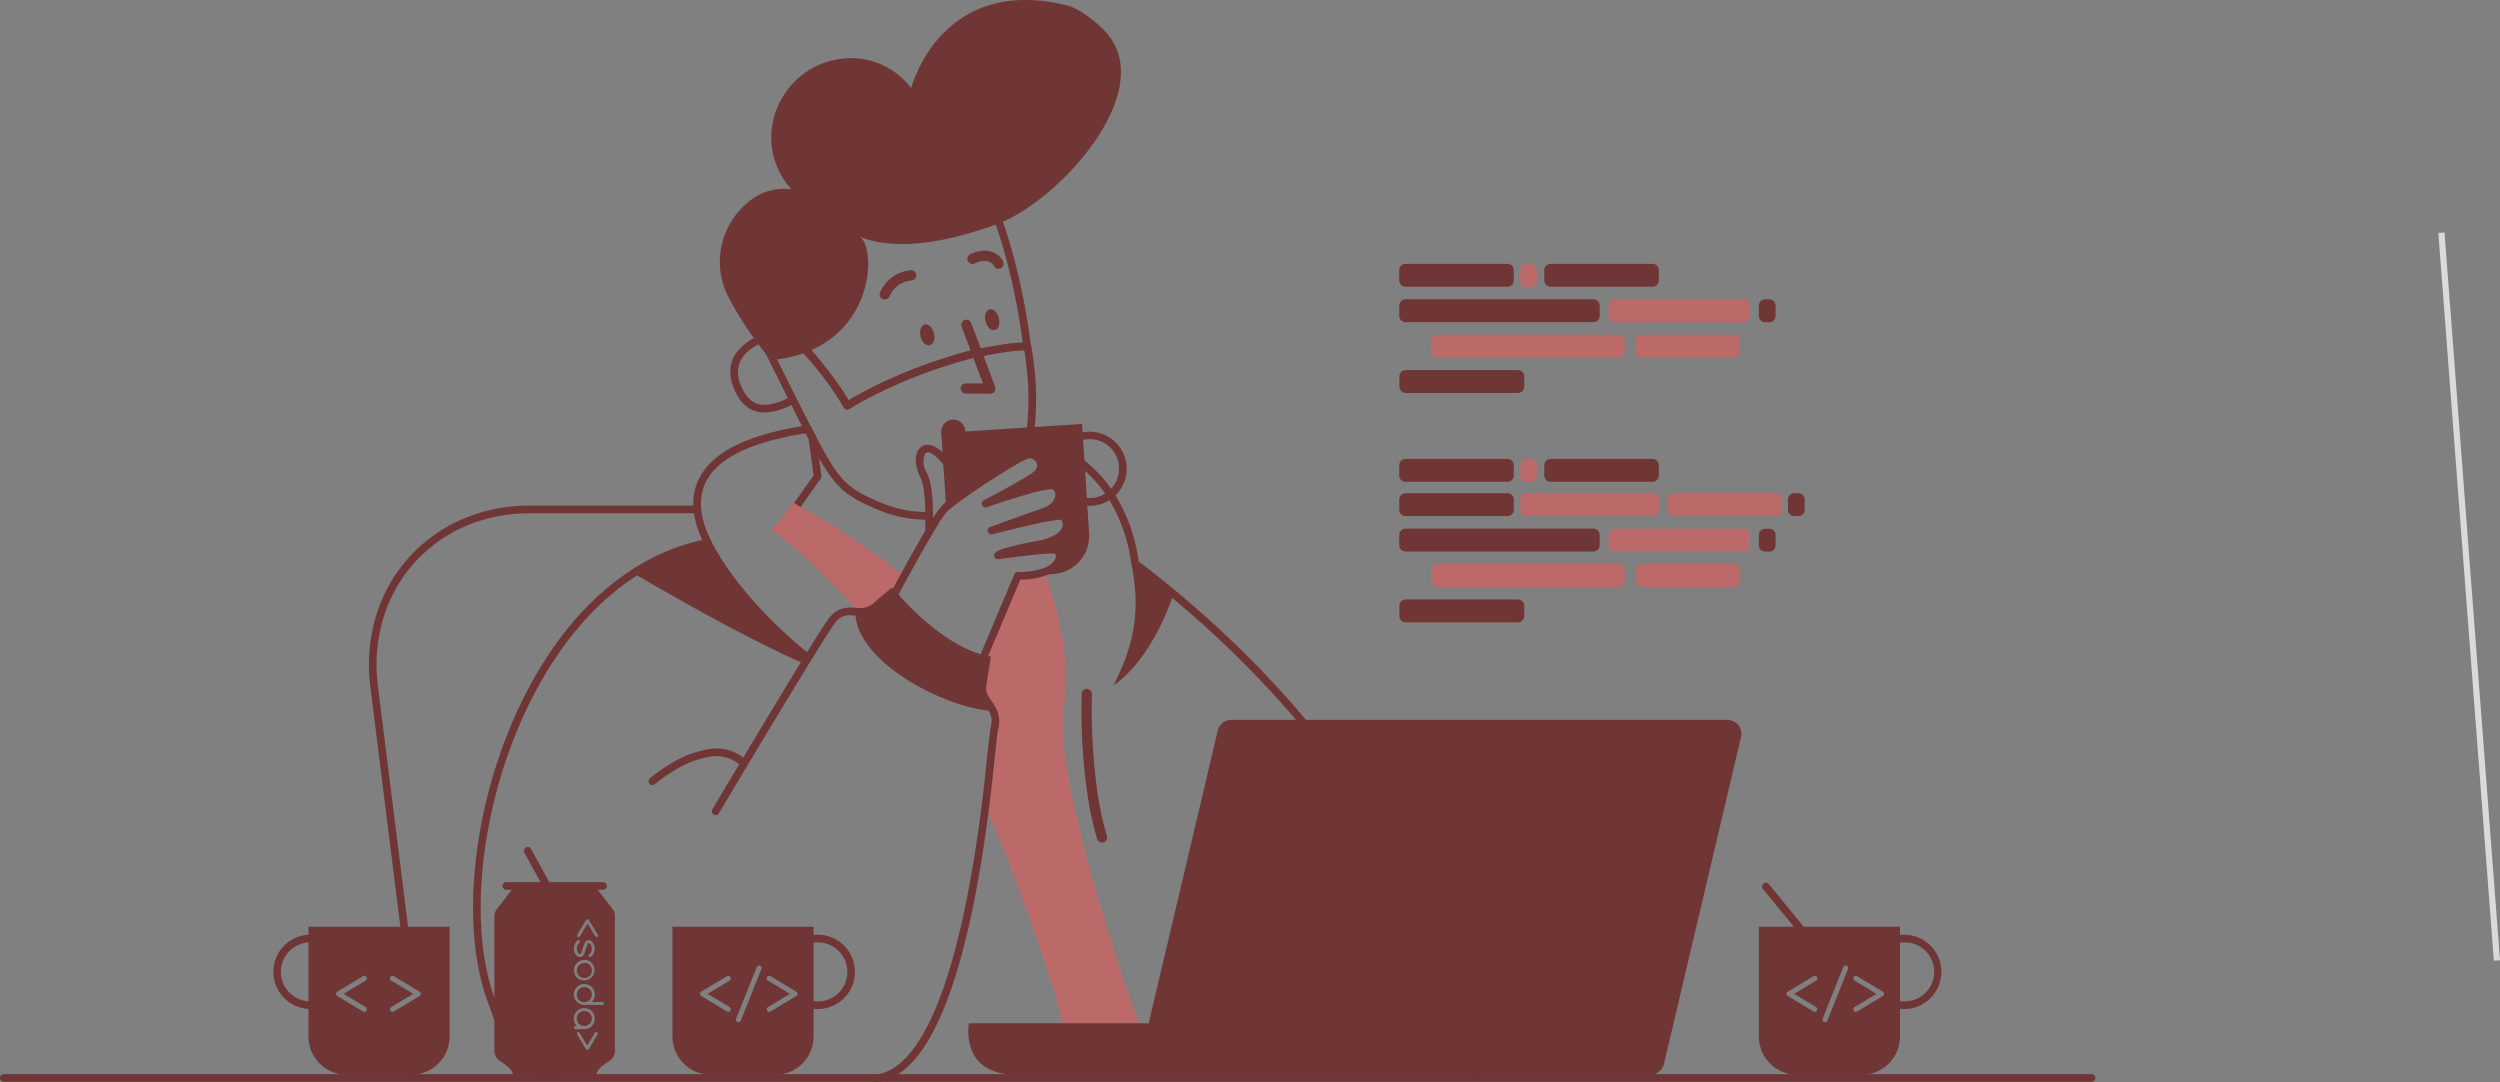 <svg xmlns="http://www.w3.org/2000/svg" width="405.358" height="175.509" viewBox="0 0 405.358 175.509">
    <rect x="0" y="0" width="405.358" height="175.509" fill="#808080" stroke="none"/>
    <defs>
        <style>
            .cls-2{fill:#6a1818}.cls-3{fill:#d56060}
        </style>
    </defs>
    <g id="Grupo_757" opacity="0.71" transform="translate(-930.641 -787.771)">
        <g id="developer_outline" transform="translate(930.641 787.771)">
            <path id="chair_1_" d="M52.768 0a.622.622 0 0 1 .032 1.243H26.1c-15.414 0-26.361 12.29-24.7 27.587l.054.464 5.056 40.34a.621.621 0 0 1-1.226.191l-.006-.036L.231 29.45C-1.781 13.359 9.556.264 25.616 0h.484z" class="cls-2" transform="translate(59.823 81.981)"/>
            <g id="body_1_" transform="translate(76.701 68.963)">
                <path id="hoodie_4_" d="M54.188.007a.62.62 0 0 1 .641.327l.724 1.388a.622.622 0 0 1 .058.161l.007.042.869 6.26a.623.623 0 0 1-.085.41l-.024.036-3.31 4.669a.621.621 0 0 1-1.033-.688l.022-.033 3.167-4.463L54.4 2.2l-.469-.9-.066.01c-8.063 1.263-13.109 3.57-15.421 6.737l-.071.1c-2.01 2.838-1.856 6.4.24 10.6a.622.622 0 0 1-.436.888C24.559 22.306 13.473 33.753 6.859 50.189.9 65-.439 81.857 3.419 92.677l.627 1.774c1.326 3.737 2.131 5.551 3.328 7.164a7.163 7.163 0 0 0 6.078 3.148.622.622 0 0 1-.012 1.244 8.394 8.394 0 0 1-7.062-3.65l-.1-.136c-1.206-1.662-2.023-3.5-3.294-7.05l-.708-2-.026-.071C-1.72 81.96-.356 64.795 5.708 49.724 12.33 33.269 23.4 21.649 37.1 18.6l.06-.013-.042-.092C35.233 14.3 35.19 10.58 37.3 7.527l.069-.1c2.557-3.615 8.077-6.117 16.819-7.42z" class="cls-2"/>
                <g id="tshirt" transform="translate(48.405 12.541)">
                    <g id="Group">
                        <path id="Path" d="M13.59 17.163v-.124a3.436 3.436 0 0 0 2.855-.684c2.275-1.969 3.082-2.57 3.082-2.57s.207.249.579.663c.455-.829.91-1.7 1.386-2.57A123.839 123.839 0 0 0 4.158.394L3.6 0 0 4.415s5.875 4.042 13.59 12.748z" class="cls-3"/>
                        <path id="Path-2" d="M26.6 77.049s-15.719-42.37-13.713-55.491C13.983 14.386 12.266 6.281 9.908 0L5.4.29 0 13.059a9.478 9.478 0 0 0 1.055.207s-.207 1.348-.724 4.416c-.352 2.052.248 2.28.7 3.71a4.117 4.117 0 0 1 .559 3.71c-.165.539-.559 5.68-1.448 12.645Q2.627 43 4.861 48.962C14.4 74.437 13.4 77.215 13.4 77.215z" class="cls-3" transform="translate(34.483 11.67)"/>
                    </g>
                </g>
                <path id="hoodie" d="M.034.421A.62.62 0 0 1 .822.034C7.108 2.191 11.495 5.6 14.358 10.048a27.714 27.714 0 0 1 3.911 10.823l.03.176.419.32c20.027 15.37 34.337 32.7 43.846 50.883l.29.557a119.856 119.856 0 0 1 8.2 19.929 80.627 80.627 0 0 1 2.66 11.209.621.621 0 1 1-1.227.188l-.048-.311A80.453 80.453 0 0 0 69.87 93.1a118.615 118.615 0 0 0-8.118-19.721c-9.52-18.411-23.994-35.963-44.4-51.491a.622.622 0 0 1-.237-.394 26.983 26.983 0 0 0-3.8-10.771C10.6 6.51 6.443 3.278.42 1.21A.622.622 0 0 1 .034.421z" class="cls-2" transform="translate(89.631 1.016)"/>
                <path id="string" d="M.893 0a.828.828 0 0 1 .8.818v.191c0 .126-.007.274-.011.444A94.061 94.061 0 0 0 2.65 17.18a48.508 48.508 0 0 0 1.466 6.665.828.828 0 1 1-1.583.484 50.129 50.129 0 0 1-1.518-6.9 95.445 95.445 0 0 1-1-15.744L.027 1.1.036.8A.828.828 0 0 1 .852 0z" class="cls-2" transform="translate(98.656 42.722)"/>
                <path id="stripe" d="M2.875 0c.145.891.269 1.7.372 2.4C4.509 10.655 1.8 16.148 0 19.941c4.82-3.42 8.088-9.929 9.722-14.883C7.757 3.482 5.047 1.617 2.875 0z" class="cls-2" transform="translate(103.863 22.242)"/>
                <path id="stripe_II" d="M12.928 0A38.311 38.311 0 0 0 0 5.141c2.793 1.534 16.631 9.825 27.925 14.8.083-.041.7-1.078 1.014-1.492C22.692 13.494 16.114 6.405 12.928 0z" class="cls-2" transform="translate(25.63 18.656)"/>
            </g>
            <g id="head" transform="translate(116.73)">
                <path id="ear_3_" d="M5.781.022a.622.622 0 0 1 .361 1.189l-.108.032-.124.04c-.169.056-.358.125-.562.208a9.416 9.416 0 0 0-1.712.9C1.352 3.937.53 6.049 1.934 9.021c.881 1.867 2.111 2.66 3.682 2.652A8.817 8.817 0 0 0 9.775 10.3a.622.622 0 0 1 .613 1.082 9.919 9.919 0 0 1-4.766 1.535c-2.057.01-3.725-1.064-4.81-3.364C-.88 5.97.189 3.223 2.942 1.364A10.639 10.639 0 0 1 4.881.339a8.471 8.471 0 0 1 .9-.317z" class="cls-2" transform="translate(1.687 53.976)"/>
                <path id="face" d="M12.657 41.155a.619.619 0 0 1-.55-.333 43.717 43.717 0 0 0-3.942-5.734 33.064 33.064 0 0 0-4.121-4.583l-.029-.022-2.126.71a.619.619 0 0 1-.816-.553l-.034-.113c-.016-.058-.039-.127-.06-.214l-.035-.128-.051-.194c-.122-.471-.235-.979-.338-1.509a29.1 29.1 0 0 1-.529-6.794 23.727 23.727 0 0 1 1.289-6.827C3.544 8.511 8.483 3.992 15.993 1.43l.124-.042a27.006 27.006 0 0 1 3.314-.879A24.712 24.712 0 0 1 24.276 0c.37 0 .739.01 1.1.03a16.169 16.169 0 0 1 3.777.637 12.085 12.085 0 0 1 3.228 1.5A11.2 11.2 0 0 1 34.986 4.6 13.634 13.634 0 0 1 36.9 8.009a83 83 0 0 1 3.406 11 108.681 108.681 0 0 1 2.135 11.828.622.622 0 0 1-.615.7H41.52a23.976 23.976 0 0 0-3.242.3l-.416.062c-.591.091-1.232.2-1.9.323-.787.144-1.6.3-2.416.476l-.225.048-.321.063-.437.1-.417.112c-2.589.706-5.182 1.552-7.706 2.516l-.39.15a76.377 76.377 0 0 0-8.145 3.7c-.788.418-1.52.827-2.175 1.216l-.156.093-.213.129-.188.116-.182.115a.617.617 0 0 1-.334.099zM4.113 29.174a.624.624 0 0 1 .287.07l.036.021a23.881 23.881 0 0 1 4.08 4.274 53.332 53.332 0 0 1 4.344 6.084l.023.039.219-.13c.579-.343 1.216-.7 1.893-1.066l.334-.178a77.588 77.588 0 0 1 8.278-3.762 83.7 83.7 0 0 1 8.644-2.826l.022-.005.369-.082.417-.09.523-.11c.732-.152 1.457-.293 2.153-.421s1.334-.235 1.938-.329A30.608 30.608 0 0 1 41.1 30.3h.016l-.051-.387a106.794 106.794 0 0 0-2.052-10.949 81.912 81.912 0 0 0-3.15-10.183l-.121-.31a12.37 12.37 0 0 0-1.723-3.08A10 10 0 0 0 31.673 3.2a10.864 10.864 0 0 0-2.921-1.352 14.944 14.944 0 0 0-3.445-.574c-.337-.019-.683-.028-1.03-.028a23.484 23.484 0 0 0-4.6.485 25.613 25.613 0 0 0-3.28.878l-.223.077a28.518 28.518 0 0 0-4.948 2.247A21.5 21.5 0 0 0 7.33 7.809a18.564 18.564 0 0 0-2.9 3.463 18.982 18.982 0 0 0-1.95 4 22.491 22.491 0 0 0-1.214 6.488 27.856 27.856 0 0 0 .507 6.485c.108.555.227 1.079.354 1.559l1.789-.6a.619.619 0 0 1 .197-.03z" class="cls-2" transform="translate(7.987 25.258)"/>
                <path id="beard" d="M4.809.032a.619.619 0 0 1 .52.059c1.621.992 6.339 6.825 8.364 10.255l.083.142.219-.13.26-.153c.575-.335 1.232-.7 1.967-1.092A77.57 77.57 0 0 1 24.5 5.351a83.449 83.449 0 0 1 8.218-2.707l.427-.115.294-.066.511-.111.228-.048c.779-.165 1.605-.329 2.443-.483.577-.106 1.138-.2 1.679-.289l.269-.042a23.571 23.571 0 0 1 4.217-.369.621.621 0 0 1 .581.5l.029.152.058.322.041.244.047.291c.079.5.156 1.043.23 1.635a45.941 45.941 0 0 1 .182 10.535q-.02.184-.043.367a.621.621 0 1 1-1.232-.151l.041-.353a44.746 44.746 0 0 0-.181-10.245l-.039-.342c-.066-.5-.135-.97-.2-1.395l-.054-.325h-.062a27.3 27.3 0 0 0-3.281.339l-.138.021c-.61.094-1.251.2-1.913.325-.723.133-1.437.274-2.12.416l-.622.132-.5.11-.15.034-.407.11c-2.66.725-5.233 1.572-7.706 2.517l-.39.15a76.336 76.336 0 0 0-8.145 3.7l-.327.175c-.642.346-1.218.67-1.723.967l-.281.167-.213.129-.324.2-.046.03a.62.62 0 0 1-.898-.229A50.99 50.99 0 0 0 4.991 1.375l-.083-.065-3.417 1.147 1.149 2.33.882 1.778c.661 1.329 1.318 2.644 1.957 3.912l.885 1.751c1.869 3.681 3.282 6.365 4.056 7.664 2.472 4.136 3.929 5.368 9.517 7.575a19.151 19.151 0 0 0 6.726 1.14.622.622 0 0 1 0 1.244 20.377 20.377 0 0 1-7.178-1.225l-.515-.205c-5.32-2.145-7.011-3.588-9.46-7.631l-.156-.259c-.782-1.314-2.176-3.956-4.019-7.585L4.8 11.877c-.841-1.664-1.721-3.423-2.6-5.2l-.758-1.53L.064 2.368a.622.622 0 0 1 .325-.851L.424 1.5z" class="cls-2" transform="translate(7.094 54.411)"/>
                <path id="hair" d="M8.252 58.391A60.313 60.313 0 0 1 1.447 48.3 12.462 12.462 0 0 1 4.322 33a8.913 8.913 0 0 1 7.278-2.3 12.479 12.479 0 0 1-1.365-15.049 12.676 12.676 0 0 1 8.15-5.887 12.237 12.237 0 0 1 12.621 4.516S35.785-4.21 56.3.889c2.069.518 4.8 2.715 6.247 4.291 8.75 9.556-7.716 27.59-17.727 31.2-10.984 3.98-18.058 3.773-22.382 1.907 3.128.951 3.231 18.513-14.186 20.104z" class="cls-2"/>
                <path id="nose" d="M.639.053A.827.827 0 0 1 1.689.5l.016.04 3.889 10.341A.829.829 0 0 1 4.854 12h-.039l-3.992-.019a.829.829 0 0 1-.033-1.657h.042l2.789.014L.157 1.122A.83.83 0 0 1 .6.07z" class="cls-2" transform="translate(39.032 51.841)"/>
                <ellipse id="mouth" cx="1.965" cy="1.969" class="cls-2" rx="1.965" ry="1.969" transform="translate(35.867 68.03)"/>
                <path id="eye_II" d="M1.117 0c.616 0 1.116.779 1.116 1.74s-.5 1.74-1.115 1.74S0 2.7 0 1.741.5 0 1.117 0z" class="cls-2" transform="rotate(-14.07 225.618 -147.57)"/>
                <path id="eye" d="M1.117 0c.616 0 1.116.779 1.116 1.74s-.5 1.74-1.115 1.74S0 2.7 0 1.741.5 0 1.117 0z" class="cls-2" transform="rotate(-14.07 230.276 -103.67)"/>
                <path id="brow_II" d="M5.01 0a.829.829 0 0 1 .158 1.651A4.233 4.233 0 0 0 2.462 2.92a4.5 4.5 0 0 0-.679.892l-.047.088a2.664 2.664 0 0 0-.128.259L1.6 4.17a.828.828 0 1 1-1.546-.587 4.333 4.333 0 0 1 .3-.6 6.143 6.143 0 0 1 .931-1.222A5.878 5.878 0 0 1 5.01 0z" class="cls-2" transform="translate(25.917 43.819)"/>
                <path id="brow" d="M1.151.3A4.61 4.61 0 0 1 3.443.054a3.259 3.259 0 0 1 2.291 1.6.828.828 0 1 1-1.413.863 1.61 1.61 0 0 0-1.155-.824 3.038 3.038 0 0 0-1.472.177c-.133.046-.254.1-.36.144l-.093.044-.017.009A.829.829 0 0 1 .432.607L.5.569A5.3 5.3 0 0 1 1.151.3z" class="cls-2" transform="translate(40.128 40.639)"/>
            </g>
            <path id="laptop" d="M123.08 0H42.655a2.278 2.278 0 0 0-2.213 1.762L29.251 49.19H.105s-1.613 8.354 7.8 8.354h102.681a2.278 2.278 0 0 0 2.213-1.762L125.294 2.8A2.277 2.277 0 0 0 123.08 0z" class="cls-2" transform="translate(157.001 116.722)"/>
            <g id="code_lines" transform="translate(226.878 42.782)">
                <path id="Path-3" d="M1.676 3.71h-.642A1.025 1.025 0 0 1 0 2.674V1.036A1.025 1.025 0 0 1 1.034 0h.641A1.025 1.025 0 0 1 2.71 1.036v1.638A1.025 1.025 0 0 1 1.676 3.71z" class="cls-3" transform="translate(19.61)"/>
                <path id="Path-4" d="M17.541 3.71H1.034A1.025 1.025 0 0 1 0 2.674V1.036A1.025 1.025 0 0 1 1.034 0h16.507a1.025 1.025 0 0 1 1.034 1.036v1.638a1.025 1.025 0 0 1-1.034 1.036z" class="cls-2"/>
                <path id="Path-5" d="M19.217 3.71H1.034A1.025 1.025 0 0 1 0 2.674V1.036A1.025 1.025 0 0 1 1.034 0h18.183a1.025 1.025 0 0 1 1.034 1.036v1.638a1.038 1.038 0 0 1-1.034 1.036z" class="cls-2" transform="translate(.021 17.226)"/>
                <path id="Path-6" d="M30.387 3.71H1.034A1.025 1.025 0 0 1 0 2.674V1.036A1.025 1.025 0 0 1 1.034 0h29.353a1.025 1.025 0 0 1 1.034 1.036v1.638a1.025 1.025 0 0 1-1.034 1.036z" class="cls-3" transform="translate(5.13 11.484)"/>
                <path id="Path-7" d="M15.928 3.71H1.034A1.025 1.025 0 0 1 0 2.674V1.036A1.025 1.025 0 0 1 1.034 0h14.894a1.025 1.025 0 0 1 1.034 1.036v1.638a1.025 1.025 0 0 1-1.034 1.036z" class="cls-3" transform="translate(38.31 11.484)"/>
                <path id="Path-8" d="M1.676 3.71h-.642A1.025 1.025 0 0 1 0 2.674V1.036A1.025 1.025 0 0 1 1.034 0h.641A1.025 1.025 0 0 1 2.71 1.036v1.638A1.038 1.038 0 0 1 1.676 3.71z" class="cls-2" transform="translate(58.312 5.763)"/>
                <path id="Path-9" d="M31.463 3.71H1.034A1.025 1.025 0 0 1 0 2.674V1.036A1.025 1.025 0 0 1 1.034 0h30.429A1.025 1.025 0 0 1 32.5 1.036v1.638a1.025 1.025 0 0 1-1.037 1.036z" class="cls-2" transform="translate(0 5.742)"/>
                <path id="Path-10" d="M17.541 3.71H1.034A1.025 1.025 0 0 1 0 2.674V1.036A1.025 1.025 0 0 1 1.034 0h16.507a1.025 1.025 0 0 1 1.034 1.036v1.638a1.038 1.038 0 0 1-1.034 1.036z" class="cls-2" transform="translate(23.519)"/>
                <path id="Path-11" d="M21.885 3.731H1.034A1.025 1.025 0 0 1 0 2.695V1.036A1.025 1.025 0 0 1 1.034 0h20.851a1.025 1.025 0 0 1 1.035 1.036v1.659a1.038 1.038 0 0 1-1.035 1.036z" class="cls-3" transform="translate(33.945 5.742)"/>
            </g>
            <g id="code_lines_1_" transform="translate(226.878 74.415)">
                <path id="Path-12" d="M17.541 3.71H1.034A1.025 1.025 0 0 1 0 2.674V1.036A1.025 1.025 0 0 1 1.034 0h16.507a1.025 1.025 0 0 1 1.034 1.036v1.638a1.025 1.025 0 0 1-1.034 1.036z" class="cls-2" transform="translate(0 5.555)"/>
                <path id="Path-13" d="M19.217 3.71H1.034A1.025 1.025 0 0 1 0 2.674V1.036A1.025 1.025 0 0 1 1.034 0h18.183a1.025 1.025 0 0 1 1.034 1.036v1.638a1.052 1.052 0 0 1-1.034 1.036z" class="cls-2" transform="translate(.021 22.781)"/>
                <path id="Path-14" d="M30.387 3.71H1.034A1.025 1.025 0 0 1 0 2.674V1.036A1.025 1.025 0 0 1 1.034 0h29.353a1.025 1.025 0 0 1 1.034 1.036v1.638a1.025 1.025 0 0 1-1.034 1.036z" class="cls-3" transform="translate(5.13 17.039)"/>
                <path id="Path-15" d="M15.928 3.71H1.034A1.025 1.025 0 0 1 0 2.674V1.036A1.025 1.025 0 0 1 1.034 0h14.894a1.025 1.025 0 0 1 1.034 1.036v1.638a1.025 1.025 0 0 1-1.034 1.036z" class="cls-3" transform="translate(38.31 17.039)"/>
                <path id="Path-16" d="M1.676 3.71h-.642A1.025 1.025 0 0 1 0 2.674V1.036A1.025 1.025 0 0 1 1.034 0h.641A1.025 1.025 0 0 1 2.71 1.036v1.638A1.038 1.038 0 0 1 1.676 3.71z" class="cls-2" transform="translate(58.312 11.318)"/>
                <path id="Path-17" d="M1.676 3.71h-.642A1.025 1.025 0 0 1 0 2.674V1.036A1.025 1.025 0 0 1 1.034 0h.641A1.025 1.025 0 0 1 2.71 1.036v1.638A1.025 1.025 0 0 1 1.676 3.71z" class="cls-2" transform="translate(63.029 5.555)"/>
                <path id="Path-18" d="M31.463 3.71H1.034A1.025 1.025 0 0 1 0 2.674V1.036A1.025 1.025 0 0 1 1.034 0h30.429A1.025 1.025 0 0 1 32.5 1.036v1.638a1.025 1.025 0 0 1-1.037 1.036z" class="cls-2" transform="translate(0 11.297)"/>
                <path id="Path-19" d="M21.43 3.71H1.034A1.025 1.025 0 0 1 0 2.674V1.036A1.025 1.025 0 0 1 1.034 0h20.4a1.025 1.025 0 0 1 1.034 1.036v1.638A1.038 1.038 0 0 1 21.43 3.71z" class="cls-3" transform="translate(19.631 5.555)"/>
                <path id="Path-20" d="M17.541 3.71H1.034A1.025 1.025 0 0 1 0 2.674V1.036A1.025 1.025 0 0 1 1.034 0h16.507a1.025 1.025 0 0 1 1.034 1.036v1.638a1.025 1.025 0 0 1-1.034 1.036z" class="cls-3" transform="translate(43.522 5.555)"/>
                <path id="Path-21" d="M1.676 3.71h-.642A1.025 1.025 0 0 1 0 2.674V1.036A1.025 1.025 0 0 1 1.034 0h.641A1.025 1.025 0 0 1 2.71 1.036v1.638A1.038 1.038 0 0 1 1.676 3.71z" class="cls-3" transform="translate(19.61)"/>
                <path id="Path-22" d="M17.541 3.71H1.034A1.025 1.025 0 0 1 0 2.674V1.036A1.025 1.025 0 0 1 1.034 0h16.507a1.025 1.025 0 0 1 1.034 1.036v1.638a1.038 1.038 0 0 1-1.034 1.036z" class="cls-2"/>
                <path id="Path-23" d="M17.541 3.71H1.034A1.025 1.025 0 0 1 0 2.674V1.036A1.025 1.025 0 0 1 1.034 0h16.507a1.025 1.025 0 0 1 1.034 1.036v1.638a1.052 1.052 0 0 1-1.034 1.036z" class="cls-2" transform="translate(23.519)"/>
                <path id="Path-24" d="M21.885 3.731H1.034A1.025 1.025 0 0 1 0 2.695V1.036A1.025 1.025 0 0 1 1.034 0h20.851a1.025 1.025 0 0 1 1.035 1.036v1.659a1.038 1.038 0 0 1-1.035 1.036z" class="cls-3" transform="translate(33.945 11.297)"/>
            </g>
            <g id="mug" transform="translate(285.191 143.131)">
                <path id="handle_5_" d="M1.98.018a6.026 6.026 0 0 1 .864 12.02 6.709 6.709 0 0 1-1.364-.048.622.622 0 0 1 .184-1.23 5.5 5.5 0 0 0 1.106.04 4.782 4.782 0 0 0-.692-9.539 5.426 5.426 0 0 0-1.262.26A.622.622 0 0 1 .424.338 6.673 6.673 0 0 1 1.98.018z" class="cls-2" transform="translate(21.223 8.421)"/>
                <path id="spoon" d="M.227.141A.62.62 0 0 1 1.075.2L1.1.228l7.716 9.431a.621.621 0 0 1-.934.818l-.026-.03L.141 1.016A.623.623 0 0 1 .227.141z" class="cls-2" transform="translate(.517)"/>
                <path id="mug_2_" d="M16.673 24H6.206A6.2 6.2 0 0 1 0 17.785V0h22.878v17.785A6.2 6.2 0 0 1 16.673 24zM14.066 6.281a.409.409 0 0 0-.29.124.439.439 0 0 0-.083.124l-3.33 8.333a.6.6 0 0 0-.041.185.41.41 0 0 0 .124.29.374.374 0 0 0 .29.124.408.408 0 0 0 .289-.124.434.434 0 0 0 .083-.124l3.33-8.333a.417.417 0 0 0 .042-.18.411.411 0 0 0-.124-.29.374.374 0 0 0-.29-.129zm1.655 1.679a.409.409 0 0 0-.289.124.376.376 0 0 0-.124.29.416.416 0 0 0 .207.373l3.558 2.135-3.558 2.135a.44.44 0 0 0-.207.373.41.41 0 0 0 .124.29.374.374 0 0 0 .289.124.348.348 0 0 0 .207-.062l4.137-2.488a.4.4 0 0 0 .227-.373.463.463 0 0 0-.227-.373l-4.137-2.486a.348.348 0 0 0-.207-.062zm-6.661 0a.347.347 0 0 0-.207.062l-4.137 2.487a.42.42 0 0 0 0 .746l4.137 2.488a.347.347 0 0 0 .207.062.408.408 0 0 0 .289-.124.375.375 0 0 0 .124-.29.415.415 0 0 0-.207-.373l-3.557-2.135 3.558-2.135a.44.44 0 0 0 .207-.373.411.411 0 0 0-.124-.29.374.374 0 0 0-.29-.125z" class="cls-2" transform="translate(0 7.131)"/>
            </g>
            <g id="tea" transform="translate(44.316 150.261)">
                <path id="handle_2_" d="M5.58.015A5.6 5.6 0 0 1 6.673.04a.622.622 0 0 1-.164 1.233 4.4 4.4 0 0 0-.847-.017 4.782 4.782 0 0 0 .7 9.539.622.622 0 0 1 .095 1.24A6.026 6.026 0 0 1 5.58.015z" class="cls-2" transform="translate(0 1.292)"/>
                <path id="ug" d="M16.673 24H6.206A6.2 6.2 0 0 1 0 17.785V0h22.878v17.785A6.2 6.2 0 0 1 16.673 24zM13.632 7.96a.409.409 0 0 0-.289.124.376.376 0 0 0-.124.29.415.415 0 0 0 .207.373l3.558 2.135-3.558 2.135a.44.44 0 0 0-.207.373.41.41 0 0 0 .124.29.374.374 0 0 0 .289.124.347.347 0 0 0 .207-.062l4.137-2.488a.437.437 0 0 0 .227-.373.463.463 0 0 0-.227-.373l-4.137-2.486a.347.347 0 0 0-.207-.062zm-4.592 0a.348.348 0 0 0-.207.062L4.7 10.509a.42.42 0 0 0 0 .746l4.137 2.488a.348.348 0 0 0 .207.062.408.408 0 0 0 .289-.124.375.375 0 0 0 .124-.29.415.415 0 0 0-.207-.373l-3.561-2.135 3.557-2.135a.441.441 0 0 0 .207-.373.411.411 0 0 0-.124-.29.374.374 0 0 0-.289-.125z" class="cls-2" transform="translate(5.702)"/>
            </g>
            <g id="soda" transform="translate(80.156 137.327)">
                <path id="line_2_" d="M.321.078a.62.62 0 0 1 .824.211l.019.033L4 5.462a.621.621 0 0 1-1.069.638l-.019-.033L.077.923A.623.623 0 0 1 .321.078z" class="cls-2" transform="translate(4.778)"/>
                <path id="line_1_" d="M16.3 0a.622.622 0 0 1 .036 1.243H.621A.622.622 0 0 1 .584 0H16.3z" class="cls-2" transform="translate(1.324 5.701)"/>
                <g id="can" transform="translate(0 6.488)">
                    <path id="Path-25" d="M2.089.352A1.184 1.184 0 0 0 1.22 0a1.254 1.254 0 0 0-.868.352A1.189 1.189 0 0 0 0 1.223a1.26 1.26 0 0 0 .352.871 1.184 1.184 0 0 0 .869.352 1.254 1.254 0 0 0 .869-.352 1.189 1.189 0 0 0 .352-.871 1.113 1.113 0 0 0-.353-.871z" class="cls-2" transform="translate(13.363 16.231)"/>
                    <path id="Path-26" d="M1.22 2.446a1.254 1.254 0 0 0 .869-.352 1.189 1.189 0 0 0 .352-.871 1.26 1.26 0 0 0-.352-.871A1.184 1.184 0 0 0 1.22 0a1.254 1.254 0 0 0-.868.352A1.189 1.189 0 0 0 0 1.223a1.26 1.26 0 0 0 .352.871 1.218 1.218 0 0 0 .868.352z" class="cls-2" transform="translate(13.384 12.313)"/>
                    <path id="Path-27" d="M2.089 2.094a1.189 1.189 0 0 0 .352-.871 1.26 1.26 0 0 0-.352-.871A1.184 1.184 0 0 0 1.22 0a1.254 1.254 0 0 0-.868.352A1.189 1.189 0 0 0 0 1.223a1.26 1.26 0 0 0 .352.871 1.184 1.184 0 0 0 .869.352 1.184 1.184 0 0 0 .868-.352z" class="cls-2" transform="translate(13.363 20.107)"/>
                    <path id="Shape" d="M16.528 30.43H3.02a1.956 1.956 0 0 0-.708-1.161 8.57 8.57 0 0 0-1.3-.974A2.061 2.061 0 0 1 0 26.574V4.747a1.887 1.887 0 0 1 .414-1.161L3.165 0h13.259l2.751 3.586a1.7 1.7 0 0 1 .372 1.161v21.827a2.034 2.034 0 0 1-1.014 1.721 7.784 7.784 0 0 0-1.29.966 2.058 2.058 0 0 0-.716 1.168zm-2.917-6.9a.214.214 0 0 0-.228.228.265.265 0 0 0 .021.124l1.448 2.418a.285.285 0 0 0 .227.124.258.258 0 0 0 .227-.124l1.448-2.425c.021-.041.02-.063-.021-.124a.214.214 0 0 0-.227-.228.249.249 0 0 0-.207.124l-1.241 2.073-1.241-2.073a.228.228 0 0 0-.206-.12zm-.476-.954a.235.235 0 0 0-.166.394.418.418 0 0 0 .165.083h1.449a1.7 1.7 0 1 0-1.7-1.7 1.7 1.7 0 0 0 .517 1.223zm1.465-6.843a1.7 1.7 0 0 0 0 3.4h2.917a.234.234 0 0 0 .166-.062.289.289 0 0 0 .062-.187.214.214 0 0 0-.227-.228h-1.735l.021-.021a1.7 1.7 0 0 0-1.2-2.9zm0-3.9a1.7 1.7 0 0 0-1.2 2.9 1.7 1.7 0 0 0 2.4-2.4 1.619 1.619 0 0 0-1.2-.497zm.683-2.715a.369.369 0 0 1 .207.083 1.1 1.1 0 0 1 .31.809 1.189 1.189 0 0 1-.352.87c0 .013-.016.026-.038.044a.559.559 0 0 0-.045.039.228.228 0 0 0 .165.394.174.174 0 0 0 .145-.041 1.7 1.7 0 0 0 .6-1.306 1.555 1.555 0 0 0-.455-1.14.706.706 0 0 0-.517-.228.687.687 0 0 0-.517.207 1.358 1.358 0 0 0-.207.394l-.5 1.492a.18.18 0 0 1-.186.145.369.369 0 0 1-.207-.083 1.1 1.1 0 0 1-.31-.808 1.189 1.189 0 0 1 .352-.871c0-.013.016-.026.037-.043a.548.548 0 0 0 .045-.04.228.228 0 0 0-.166-.394.3.3 0 0 0-.145.042 1.625 1.625 0 0 0-.6 1.306 1.555 1.555 0 0 0 .455 1.14.707.707 0 0 0 .517.228.685.685 0 0 0 .517-.207 1.347 1.347 0 0 0 .207-.394l.5-1.492a.18.18 0 0 1 .192-.143zm-.166-3.192L16.362 8a.228.228 0 0 0 .207.124.214.214 0 0 0 .231-.224.265.265 0 0 0-.021-.124l-1.451-2.428a.284.284 0 0 0-.227-.124.258.258 0 0 0-.227.124l-1.449 2.425a.066.066 0 0 0-.021.046.115.115 0 0 0 .041.079.214.214 0 0 0 .227.228A.25.25 0 0 0 13.88 8l1.241-2.073z" class="cls-2"/>
                </g>
            </g>
            <g id="hand" transform="translate(105.165 69.958)">
                <path id="thumb_2_" d="M.5.741c.9-1.231 2.514-.9 4.158.8A13.374 13.374 0 0 1 7.854 7.8a.621.621 0 1 1-1.207.288A12.183 12.183 0 0 0 3.763 2.4C2.58 1.178 1.828 1.026 1.5 1.477a3.285 3.285 0 0 0 .246 3l.037.073c.864 1.674 1.105 4.972.979 9.052a.621.621 0 1 1-1.241-.039l.012-.435c.087-3.6-.148-6.574-.826-7.953L.68 5.118C-.146 3.52-.234 1.741.5.741z" class="cls-2" transform="translate(43.326 2.153)"/>
                <path id="Oval" d="M6.019 12.064A6.024 6.024 0 0 1 0 6.032a6.015 6.015 0 1 1 8.363 5.558 5.971 5.971 0 0 1-2.344.474zm0-10.82a4.789 4.789 0 0 0-3.378 8.174 4.783 4.783 0 1 0 5.239-7.8 4.74 4.74 0 0 0-1.861-.374z" class="cls-2" transform="translate(65.49)"/>
                <path id="sleeve" d="M29.052.118a.62.62 0 0 1 .83.095l.113.142c.075.095.165.205.267.33.294.358.636.757 1.021 1.188a42.263 42.263 0 0 0 3.631 3.61c3.145 2.757 6.276 4.584 9.184 5.056a.621.621 0 0 1 .5.449l.013.053c.021.089.045.22.068.393a13.949 13.949 0 0 1-.148 3.817l-.023.145a3.069 3.069 0 0 0 .72 2.383l.326.494a6.235 6.235 0 0 1 .883 1.76 4.664 4.664 0 0 1-.064 2.757v.019c-.075.415-.691 6.42-.985 9l-.027.234c-.782 6.739-1.72 13.029-2.931 18.987-1.6 7.854-3.532 14.4-5.873 19.281-2.823 5.888-6.178 9.236-10.173 9.535a.622.622 0 0 1-.093-1.24c3.409-.256 6.436-3.244 9.068-8.668l.08-.165c2.289-4.775 4.2-11.228 5.776-18.99 1.17-5.758 2.085-11.837 2.851-18.339l.114-.991c.286-2.551.908-8.588 1.006-9.006v-.012c.419-1.378.207-2.146-.721-3.561l-.218-.328a4.269 4.269 0 0 1-.963-3.345 13.533 13.533 0 0 0 .183-3.458l-.007-.057-.115-.024c-2.967-.63-6.04-2.458-9.1-5.118l-.145-.125A43.49 43.49 0 0 1 30.358 2.7c-.324-.363-.619-.7-.883-1.02l-.162-.2-.281.225c-.542.437-1.233 1.013-2.089 1.746a3.27 3.27 0 0 1-1.815.792l-.1.011a6.7 6.7 0 0 1-1.493-.066l-.088-.01c-1.691-.2-2.388-.064-3.3.961L20.1 5.2c-.586.67-3.581 5.479-8.153 13.028l-1.448 2.4-.599.972c-1.389 2.3-2.831 4.707-4.285 7.135l-3.551 5.956-.911 1.53a.621.621 0 0 1-1.085-.6l1.044-1.756L3 30.707c1.873-3.135 3.752-6.27 5.549-9.252l2.213-3.664C15.5 9.947 18.5 5.139 19.163 4.379a4.126 4.126 0 0 1 2.31-1.436 5.342 5.342 0 0 1 1.83-.027l.457.052c1.271.139 1.769.064 2.376-.456l.519-.443c.631-.535 1.161-.975 1.6-1.327l.324-.26.217-.17.214-.164z" class="cls-2" transform="translate(10.239 25.704)"/>
                <path id="welt" d="M21.267 15.588c.517-3.089.724-4.415.724-4.415C14.089 9.95 5.96 0 5.96 0s-.807.6-3.082 2.57a3.4 3.4 0 0 1-2.855.684c-.7 8.644 14.79 16.334 22.113 16.707-.455-2.072-1.262-2.031-.869-4.373z" class="cls-2" transform="translate(33.508 25.331)"/>
                <path id="line" d="M9.808.077a7.056 7.056 0 0 1 5.985 1.77.621.621 0 0 1-.848.908 5.832 5.832 0 0 0-4.981-1.444A15.393 15.393 0 0 0 4.255 3.49a26.078 26.078 0 0 0-2.342 1.565l-.181.137q-.176.134-.33.257l-.149.119-.142.116-.085.072a.621.621 0 0 1-.811-.942L.3 4.742l.131-.108.2-.159c.163-.13.344-.269.54-.416a27.308 27.308 0 0 1 2.453-1.64A16.551 16.551 0 0 1 9.808.077z" class="cls-2" transform="translate(0 51.428)"/>
                <path id="hand_1_" d="M16.258 39.452a.611.611 0 0 1-.277-.066l-.034-.018-15.638-9.1a.621.621 0 0 1-.238-.826l.553-1.053.846-1.6.823-1.545c.984-1.842 1.935-3.6 2.825-5.223l.5-.912c.175-.317.345-.624.5-.912l.178-.321c1.475-2.651 2.638-4.663 3.555-6.15a17.384 17.384 0 0 1 2.073-2.938l.052-.047c.949-.828 3.8-2.841 6.777-4.787l.661-.429c3.431-2.217 5.568-3.4 6.35-3.51l.055-.006C25.883 0 25.942 0 26 0a2.445 2.445 0 0 1 1.346.43 2.574 2.574 0 0 1 .927 1.106c.488 1.147-.018 2.357-1.352 3.238-.487.321-1.109.7-1.85 1.134l-.114.066.25-.071a19.59 19.59 0 0 1 4.315-.881 1.769 1.769 0 0 1 .367.032l.034.008a1.9 1.9 0 0 1 1.223.99 2.5 2.5 0 0 1 .173 1.683 3.71 3.71 0 0 1-1.929 2.38l-.042.022.113-.019a9.367 9.367 0 0 1 1.4-.166h.127a1.626 1.626 0 0 1 1.242.743 2.346 2.346 0 0 1 .279 2.01 3.3 3.3 0 0 1-1.114 1.569 7.066 7.066 0 0 1-2.255 1.168l-.023.007.19-.008c.145-.005.277-.008.393-.008s.236 0 .329.009h.037a1.434 1.434 0 0 1 1.234.858 2.006 2.006 0 0 1 .154 1.1 2.674 2.674 0 0 1-.477 1.2 4.831 4.831 0 0 1-2.342 1.65 12.532 12.532 0 0 1-4.036.667h-.105l-7.66 18.155a.62.62 0 0 1-.576.38zM26 1.244h-.072a9.514 9.514 0 0 0-2.195 1.08c-1.07.62-2.43 1.461-3.933 2.431a82.861 82.861 0 0 0-7 4.92 15.182 15.182 0 0 0-1.809 2.581c-.861 1.4-1.963 3.292-3.274 5.637l-.5.906-.5.909c-1.027 1.861-2.143 3.92-3.319 6.121l-.515.966-.379.712-.027.05-1.02 1.931 14.515 8.446 7.545-17.881a.617.617 0 0 1 .532-.379h.1a12.5 12.5 0 0 0 3.8-.5 5.275 5.275 0 0 0 1.234-.568 2.843 2.843 0 0 0 .788-.731 1.554 1.554 0 0 0 .266-.586.713.713 0 0 0-.032-.428.278.278 0 0 0-.229-.176c-.073-.006-.165-.009-.273-.009-.647 0-1.929.1-3.707.3l-.977.112-.437.052c-.823.1-1.68.208-2.548.323l-1.121.151h-.054a.622.622 0 0 1-.564-.875c.128-.288.615-.56 1.533-.858a42.857 42.857 0 0 1 4.621-1.085l.826-.158a9.05 9.05 0 0 0 2.841-.978 2.507 2.507 0 0 0 1.215-1.33 1.1 1.1 0 0 0-.108-.931.443.443 0 0 0-.323-.199h-.064a37.41 37.41 0 0 0-4.786.9l-.695.158-.489.112c-1.05.243-2.195.516-3.4.812l-.291.071-1.17.29-.066.016a.691.691 0 0 1-.135.014.61.61 0 0 1-.592-.527.6.6 0 0 1 .405-.684l8.419-3.006.1-.033a3.56 3.56 0 0 0 1.346-.782 2.182 2.182 0 0 0 .636-1.075 1.266 1.266 0 0 0-.042-.785.691.691 0 0 0-.458-.408.771.771 0 0 0-.186-.018 19.125 19.125 0 0 0-3.64.79c-1.792.5-4.021 1.2-6.277 1.978l-.46.159a.678.678 0 0 1-.222.039.617.617 0 0 1-.588-.49.594.594 0 0 1 .324-.69l.151-.078.979-.511.621-.328c.983-.521 1.9-1.021 2.733-1.485l.33-.185.45-.255c.918-.523 1.675-.978 2.25-1.35l.164-.107c1.046-.69 1.063-1.312.892-1.711A1.33 1.33 0 0 0 26 1.244z" class="cls-2" transform="translate(35.785 3.104)"/>
            </g>
            <g id="coffe" transform="translate(109.033 150.261)">
                <path id="handle_6_" d="M1.773.018a6.026 6.026 0 0 1 .871 12.02 5.883 5.883 0 0 1-2.22-.259.622.622 0 0 1 .393-1.179 4.654 4.654 0 0 0 1.747.2 4.782 4.782 0 0 0-.7-9.538 5.645 5.645 0 0 0-.783.112.622.622 0 0 1-.259-1.22 6.871 6.871 0 0 1 .951-.136z" class="cls-2" transform="translate(21.409 1.29)"/>
                <path id="mug_5_" d="M16.673 24H6.206A6.2 6.2 0 0 1 0 17.785V0h22.878v17.785A6.2 6.2 0 0 1 16.673 24zM14.045 6.281a.409.409 0 0 0-.289.124.441.441 0 0 0-.082.123l-3.33 8.333a.6.6 0 0 0-.042.187.41.41 0 0 0 .124.29.374.374 0 0 0 .29.124.408.408 0 0 0 .284-.123.437.437 0 0 0 .082-.123l3.33-8.333a.415.415 0 0 0-.083-.477.374.374 0 0 0-.284-.125zM15.7 7.96a.409.409 0 0 0-.289.124.376.376 0 0 0-.124.29.415.415 0 0 0 .207.373l3.558 2.135-3.558 2.135a.44.44 0 0 0-.207.373.41.41 0 0 0 .124.29.374.374 0 0 0 .289.124.347.347 0 0 0 .207-.062l4.137-2.488a.367.367 0 0 0 .228-.373.463.463 0 0 0-.228-.373l-4.137-2.486a.347.347 0 0 0-.207-.062zm-6.661 0a.348.348 0 0 0-.207.062L4.7 10.509a.42.42 0 0 0 0 .746l4.137 2.488a.348.348 0 0 0 .207.062.408.408 0 0 0 .289-.124.375.375 0 0 0 .124-.29.415.415 0 0 0-.207-.373l-3.561-2.135 3.557-2.135a.441.441 0 0 0 .207-.373.411.411 0 0 0-.124-.29.374.374 0 0 0-.289-.125z" class="cls-2"/>
            </g>
            <path id="line_3_" d="M339.118 0a.622.622 0 0 1 .036 1.243H.621A.622.622 0 0 1 .584 0h338.534z" class="cls-2" transform="translate(0 174.162)"/>
            <path id="Path-28" d="M23.974 17.744L22.837 0 0 1.472l.786 12c2.027-1.741 12-8.416 13.446-8.54s3.186 1.99.7 3.628S7.2 12.893 7.2 12.893c4.363-1.534 9.886-3.193 10.92-2.922 1.572.415 1.469 3.317-1.531 4.27l-8.418 3.005s9.8-2.467 11.129-2.363 2.482 3.545-3.682 4.705c-6.164 1.182-6.412 1.72-6.412 1.72s7.592-1.078 9.164-.933 1.613 4.249-5.937 4.229l-.041.1 5.813-.373a6.194 6.194 0 0 0 5.769-6.587z" class="cls-2" transform="translate(152.617 68.735)"/>
        </g>
        <path id="Línea_56" fill="none" stroke="#fff" d="M0 0L9 118" transform="translate(1326.5 825.5)"/>
    </g>
</svg>
